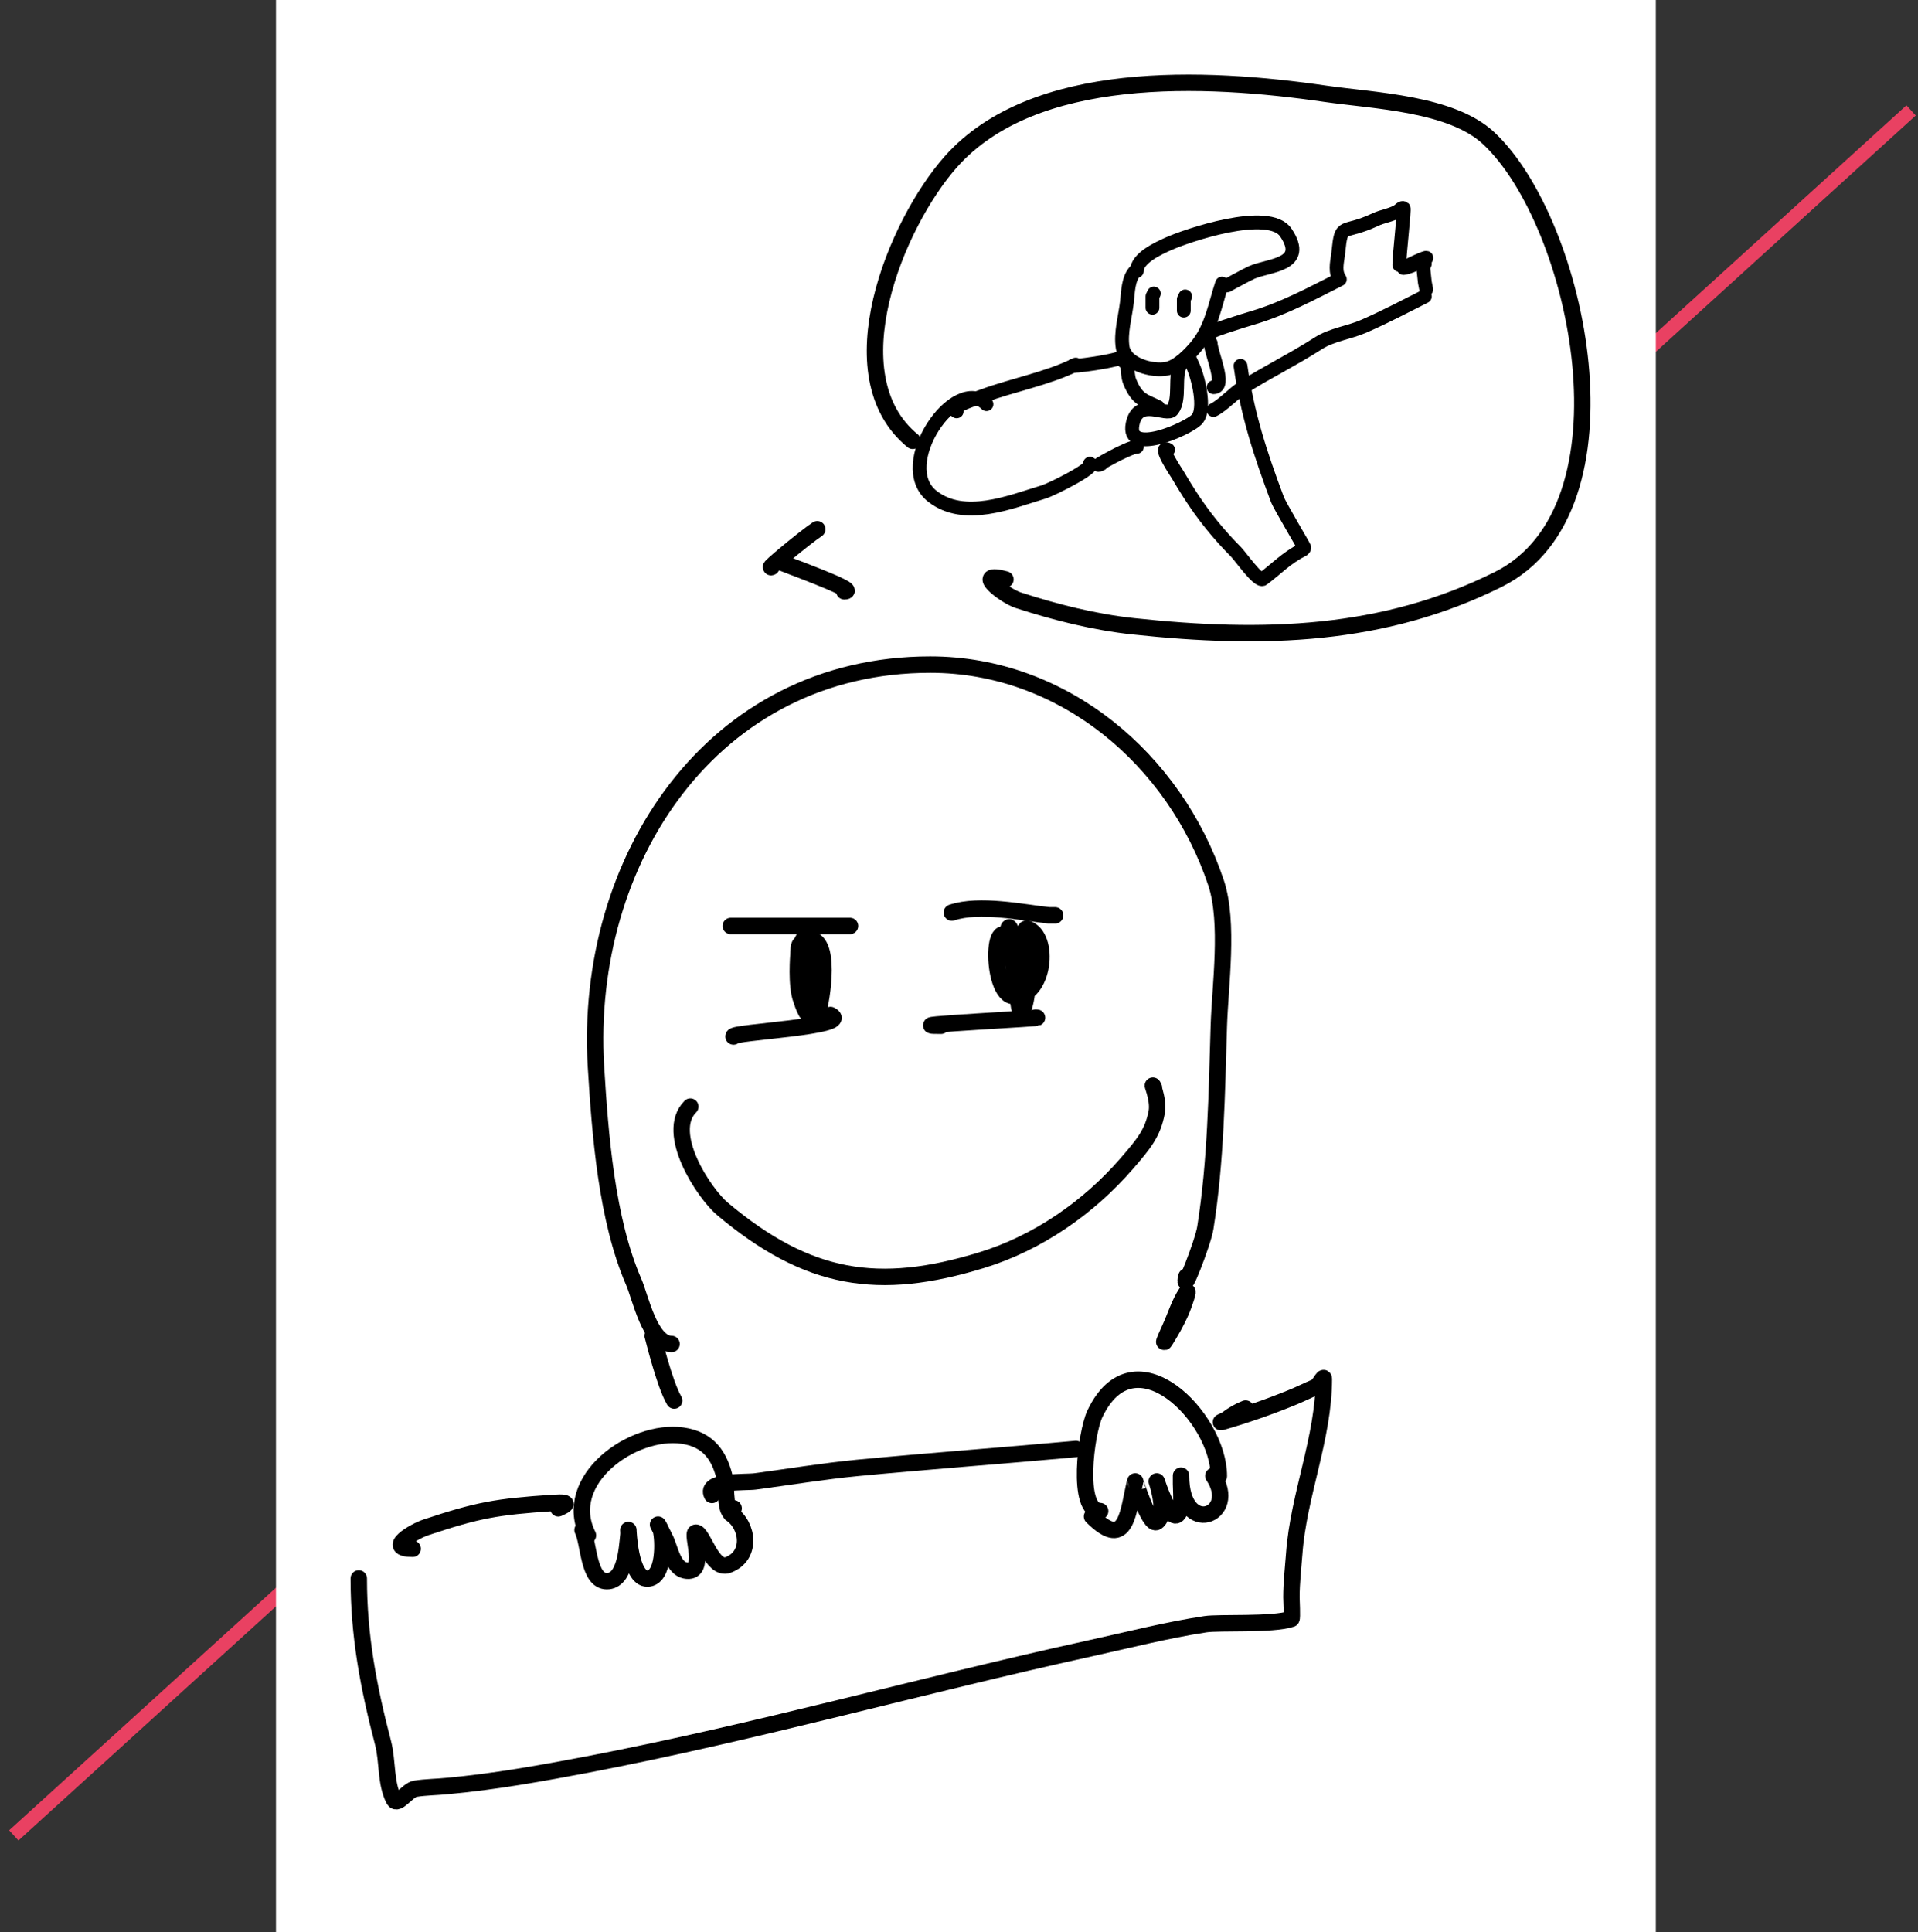 <svg width="139" height="140" viewBox="0 0 139 140" fill="none" xmlns="http://www.w3.org/2000/svg">
<rect x="0" y="0" width="139" height="140" fill="#333333" stroke="none"/>
<path d="M1 133L138.5 8" stroke="#E94162"/>
<rect x="20" width="100" height="140" fill="white"/>
<path d="M52.96 67.1H60.19C60.65 67.1 62.01 67.1 61.56 67.1" stroke="black" stroke-width="1.19" stroke-linecap="round" stroke-linejoin="round"/>
<path d="M53.16 75.11C53 74.79 61.9 74.4 60.19 73.55" stroke="black" stroke-width="1.19" stroke-linecap="round" stroke-linejoin="round"/>
<path d="M58.63 68.08C57.92 67.37 57.77 70 57.85 71.01C57.91 71.81 58.05 72.65 58.44 73.35C58.57 73.59 59.11 73.79 59.22 73.55C59.45 73.06 60.33 68.45 58.83 68.08C58.7 68.05 59.05 71.93 59.03 72.18C59.02 72.3 58.59 73.17 58.25 72.77C57.69 72.09 57.82 69.79 57.86 69.25C57.88 68.98 57.86 68.28 58.06 68.47C59.21 69.62 56.83 71.12 59.43 71.99" stroke="black" stroke-width="1.19" stroke-linecap="round" stroke-linejoin="round"/>
<path d="M68.98 66.13C70.99 65.46 74.05 66.12 76.01 66.33C76.01 66.33 77.05 66.33 76.01 66.33" stroke="black" stroke-width="1.19" stroke-linecap="round" stroke-linejoin="round"/>
<path d="M68.2 74.33C64.5 74.33 76.45 73.74 75.04 73.74" stroke="black" stroke-width="1.19" stroke-linecap="round" stroke-linejoin="round"/>
<path d="M73.67 68.96C71.82 64.85 71.7 72.18 73.47 72.18C75.71 72.18 76.13 67.86 74.45 67.3C74.14 67.2 74.43 67.95 74.45 68.28C74.51 69.39 74.53 70.5 74.45 71.6C74.4 72.2 74.3 72.81 74.06 73.36C74 73.49 73.89 73.11 73.86 72.97C73.69 72 73.6 71.02 73.47 70.04C73.34 69.13 72.95 68.22 73.08 67.3C73.15 66.81 73.52 68.19 73.67 68.67C73.7 68.76 73.71 69.05 73.67 68.96V68.96Z" stroke="black" stroke-width="1.19" stroke-linecap="round" stroke-linejoin="round"/>
<path d="M50.03 80.19C48.12 82.1 51.03 86.49 52.37 87.61C58.55 92.8 63.67 93.61 71.13 91.32C75.21 90.07 78.89 87.51 81.68 84.29C82.89 82.89 83.55 82.1 83.83 80.58C84.01 79.6 83.32 78.2 83.63 78.82" stroke="black" stroke-width="1.19" stroke-linecap="round" stroke-linejoin="round"/>
<path d="M48.67 97.39C47.09 97.39 46.4 93.96 45.93 92.9C43.96 88.37 43.49 82.2 43.19 77.27C42.3 62.36 51.59 48.16 67.42 48.16C77.05 48.16 85.14 55.03 88.13 63.98C89.08 66.83 88.42 71.45 88.33 74.33C88.18 79.22 88.12 84.14 87.35 88.98C87.18 90.06 85.59 94.08 85.98 92.5" stroke="black" stroke-width="1.19" stroke-linecap="round" stroke-linejoin="round"/>
<path d="M42.61 111.26C40.6 107.24 45.86 103.52 49.45 104.03C51.35 104.3 52.2 105.49 52.58 107.35C52.6 107.45 52.59 110.45 53.17 109.3" stroke="black" stroke-width="1.19" stroke-linecap="round" stroke-linejoin="round"/>
<path d="M42.22 110.87C42.69 111.81 42.62 114.58 43.98 114.58C45.34 114.58 45.44 112.12 45.54 111.26C45.56 111.13 45.54 110.87 45.54 110.87C45.54 110.87 45.65 114.39 46.91 114.39C48.17 114.39 48.09 111.59 47.89 110.87C47.85 110.73 47.69 110.48 47.69 110.48C47.69 110.48 48.1 111.25 48.28 111.65C48.56 112.3 48.81 113.63 49.65 113.8C51.28 114.13 50.04 111.06 50.43 111.06C50.95 111.06 51.6 113.84 52.77 113.4C54.51 112.75 54.24 110.54 52.97 109.69" stroke="black" stroke-width="1.19" stroke-linecap="round" stroke-linejoin="round"/>
<path d="M79.73 109.5C77.97 109.5 78.7 103.84 79.34 102.47C82.18 96.44 88.33 102.73 88.33 106.96" stroke="black" stroke-width="1.19" stroke-linecap="round" stroke-linejoin="round"/>
<path d="M79.14 109.89C81.7 112.45 81.75 109.4 82.27 107.35C82.27 107.33 83.3 110.63 83.83 110.28C84.64 109.74 83.83 107.35 83.83 107.35C83.83 107.35 84.83 110.45 85.39 109.69C85.73 109.23 85.59 108.1 85.59 107.54C85.59 107.34 85.59 106.76 85.59 106.95C85.59 111.46 89.85 109.83 87.93 106.95" stroke="black" stroke-width="1.19" stroke-linecap="round" stroke-linejoin="round"/>
<path d="M29.91 112.23C27.86 112.23 30 110.96 30.89 110.67C34.62 109.43 35.99 109.18 40.07 108.91C41.67 108.8 40.73 109.17 40.46 109.3" stroke="black" stroke-width="1.19" stroke-linecap="round" stroke-linejoin="round"/>
<path d="M26 114.38C26 118.55 26.7 122.24 27.76 126.3C28.11 127.65 27.92 129.16 28.54 130.4C28.8 130.92 29.53 129.71 30.1 129.62C30.87 129.5 31.66 129.5 32.44 129.42C35.85 129.11 39.23 128.5 42.6 127.86C54.82 125.51 66.79 122.13 78.94 119.46C81.73 118.85 84.51 118.13 87.34 117.7C88.36 117.54 92.21 117.77 93.59 117.31C93.66 117.29 93.59 115.86 93.59 115.75C93.59 114.68 93.71 113.7 93.79 112.62C94.09 108.37 95.94 104.19 95.94 99.92C95.94 99.64 95.61 100.4 95.35 100.51C94.76 100.76 94.19 101.05 93.59 101.29C91.95 101.96 90.22 102.56 88.51 103.05C88.37 103.09 88.78 102.94 88.9 102.85C89.32 102.53 89.78 102.26 90.27 102.07" stroke="black" stroke-width="1.19" stroke-linecap="round" stroke-linejoin="round"/>
<path d="M51.6 108.33C51.06 107.25 53.99 107.45 54.73 107.35C57.2 107.02 59.67 106.61 62.15 106.37C67.41 105.87 72.7 105.48 77.97 105" stroke="black" stroke-width="1.19" stroke-linecap="round" stroke-linejoin="round"/>
<path d="M85.59 95.04C85.78 94.61 86.24 93.28 85.98 93.67C85.46 94.45 85.2 95.36 84.81 96.21C84.66 96.53 84.23 97.48 84.42 97.19C84.85 96.5 85.26 95.79 85.59 95.04Z" stroke="black" stroke-width="1.19" stroke-linecap="round" stroke-linejoin="round"/>
<path d="M47.3 96.8C47.3 96.72 48.13 100.26 48.86 101.49" stroke="black" stroke-width="1.19" stroke-linecap="round" stroke-linejoin="round"/>
<path d="M55.91 41.09C55.51 41.29 58.25 39.01 59.23 38.35" stroke="black" stroke-width="1.19" stroke-linecap="round" stroke-linejoin="round"/>
<path d="M56.5 40.7C56.35 40.7 62.43 42.85 61.19 42.85" stroke="black" stroke-width="1.19" stroke-linecap="round" stroke-linejoin="round"/>
<path d="M66.146 31.945C60.376 27.235 64.916 16.215 68.926 11.705C74.926 4.965 87.266 5.515 96.056 6.795C99.596 7.305 105.186 7.485 107.886 10.015C114.446 16.155 118.826 36.875 108.586 41.985C100.266 46.135 91.576 46.395 82.146 45.385C79.316 45.085 76.446 44.355 73.796 43.495C72.756 43.155 70.446 41.325 72.866 41.985" stroke="black" stroke-width="1.19" stroke-linecap="round" stroke-linejoin="round"/>
<path d="M71.49 29.29C69.25 27.05 64.68 33.72 67.58 35.97C69.88 37.76 73.18 36.39 75.6 35.66C76.27 35.46 79.46 33.84 78.99 33.6" stroke="black" stroke-linecap="round" stroke-linejoin="round"/>
<path d="M69.33 29.81C68.74 29.52 70.36 29.02 71.28 28.68C73.43 27.89 75.91 27.44 77.96 26.42" stroke="black" stroke-linecap="round" stroke-linejoin="round"/>
<path d="M82.29 19.63C81.75 20.17 81.75 21.18 81.67 21.89C81.55 22.93 81.19 24.13 81.36 25.18C81.56 26.41 83.52 26.93 84.55 26.72C85.36 26.56 86.24 25.64 86.71 25.07C87.8 23.76 88.05 22.09 88.56 20.55" stroke="black" stroke-linecap="round" stroke-linejoin="round"/>
<path d="M82.39 19.63C82.39 18.7 83.96 17.99 84.65 17.68C85.97 17.08 91.97 15.03 93.19 16.86C94.78 19.24 91.96 19.19 90.72 19.74C90.36 19.9 88.66 20.82 88.97 20.67" stroke="black" stroke-linecap="round" stroke-linejoin="round"/>
<path d="M83.62 21.27L83.52 21.48V22.3" stroke="black" stroke-linecap="round" stroke-linejoin="round"/>
<path d="M85.89 21.48L85.79 21.69V22.51" stroke="black" stroke-linecap="round" stroke-linejoin="round"/>
<path d="M85.58 26.36C85.05 27.28 85.58 28.89 84.96 29.7C84.56 30.24 82.48 28.73 82.08 30.73C81.61 33.07 86.05 31.08 86.71 30.42C87.45 29.68 86.79 27.18 86.4 26.41C86.32 26.26 86.26 25.96 86.09 26C85.89 26.05 85.68 26.18 85.58 26.36V26.36Z" stroke="black" stroke-linecap="round" stroke-linejoin="round"/>
<path d="M77.76 26.52C78.31 26.52 82.26 25.99 81.46 25.59" stroke="black" stroke-linecap="round" stroke-linejoin="round"/>
<path d="M87.74 24.15C87.11 24.15 90.32 23.17 90.83 23.02C93.07 22.35 95.03 21.28 97.1 20.24" stroke="black" stroke-linecap="round" stroke-linejoin="round"/>
<path d="M96.99 20.04C96.73 19.51 96.94 18.84 96.99 18.29C97.22 16.03 97.24 17.05 99.66 15.92C100.23 15.65 100.73 15.63 101.31 15.3C101.44 15.22 101.59 15.01 101.72 15.09C101.8 15.14 101.41 18.45 101.41 19.2" stroke="black" stroke-linecap="round" stroke-linejoin="round"/>
<path d="M102.75 19.06C102.42 19.21 102.08 19.37 101.72 19.42C101.62 19.43 103.48 18.53 103.37 18.7C103.24 18.9 102.97 18.96 102.75 19.06V19.06Z" stroke="black" stroke-linecap="round" stroke-linejoin="round"/>
<path d="M103.26 19.11L103.16 19.32V19.53L103.26 20.46L103.36 20.97" stroke="black" stroke-linecap="round" stroke-linejoin="round"/>
<path d="M103.26 21.48C101.81 22.21 100.33 22.99 98.84 23.64C97.79 24.1 96.52 24.25 95.55 24.87C93.76 26.02 91.89 26.94 90.1 28.06C89.37 28.52 88.65 29.35 87.94 29.71" stroke="black" stroke-linecap="round" stroke-linejoin="round"/>
<path d="M79.82 33.61C78.85 34.09 81.76 32.38 82.39 32.38" stroke="black" stroke-linecap="round" stroke-linejoin="round"/>
<path d="M84.65 32.59C83.87 32.2 85.28 34.29 85.37 34.44C85.63 34.89 85.91 35.34 86.19 35.78C87.21 37.37 88.28 38.69 89.58 40C89.9 40.32 91.2 42.2 91.53 41.95C92.46 41.25 93.25 40.42 94.31 39.89C94.4 39.85 94.52 39.78 94.52 39.68C94.52 39.61 92.74 36.65 92.57 36.18C91.34 32.91 90.39 30 89.9 26.51" stroke="black" stroke-linecap="round" stroke-linejoin="round"/>
<path d="M81.46 26.21C81.8 25.52 81.6 26.98 81.87 27.65C82.42 29 82.94 29.01 83.93 29.5" stroke="black" stroke-linecap="round" stroke-linejoin="round"/>
<path d="M87.74 24.87C87.74 25.54 88.91 28.06 87.95 28.06" stroke="black" stroke-linecap="round" stroke-linejoin="round"/>
</svg>

